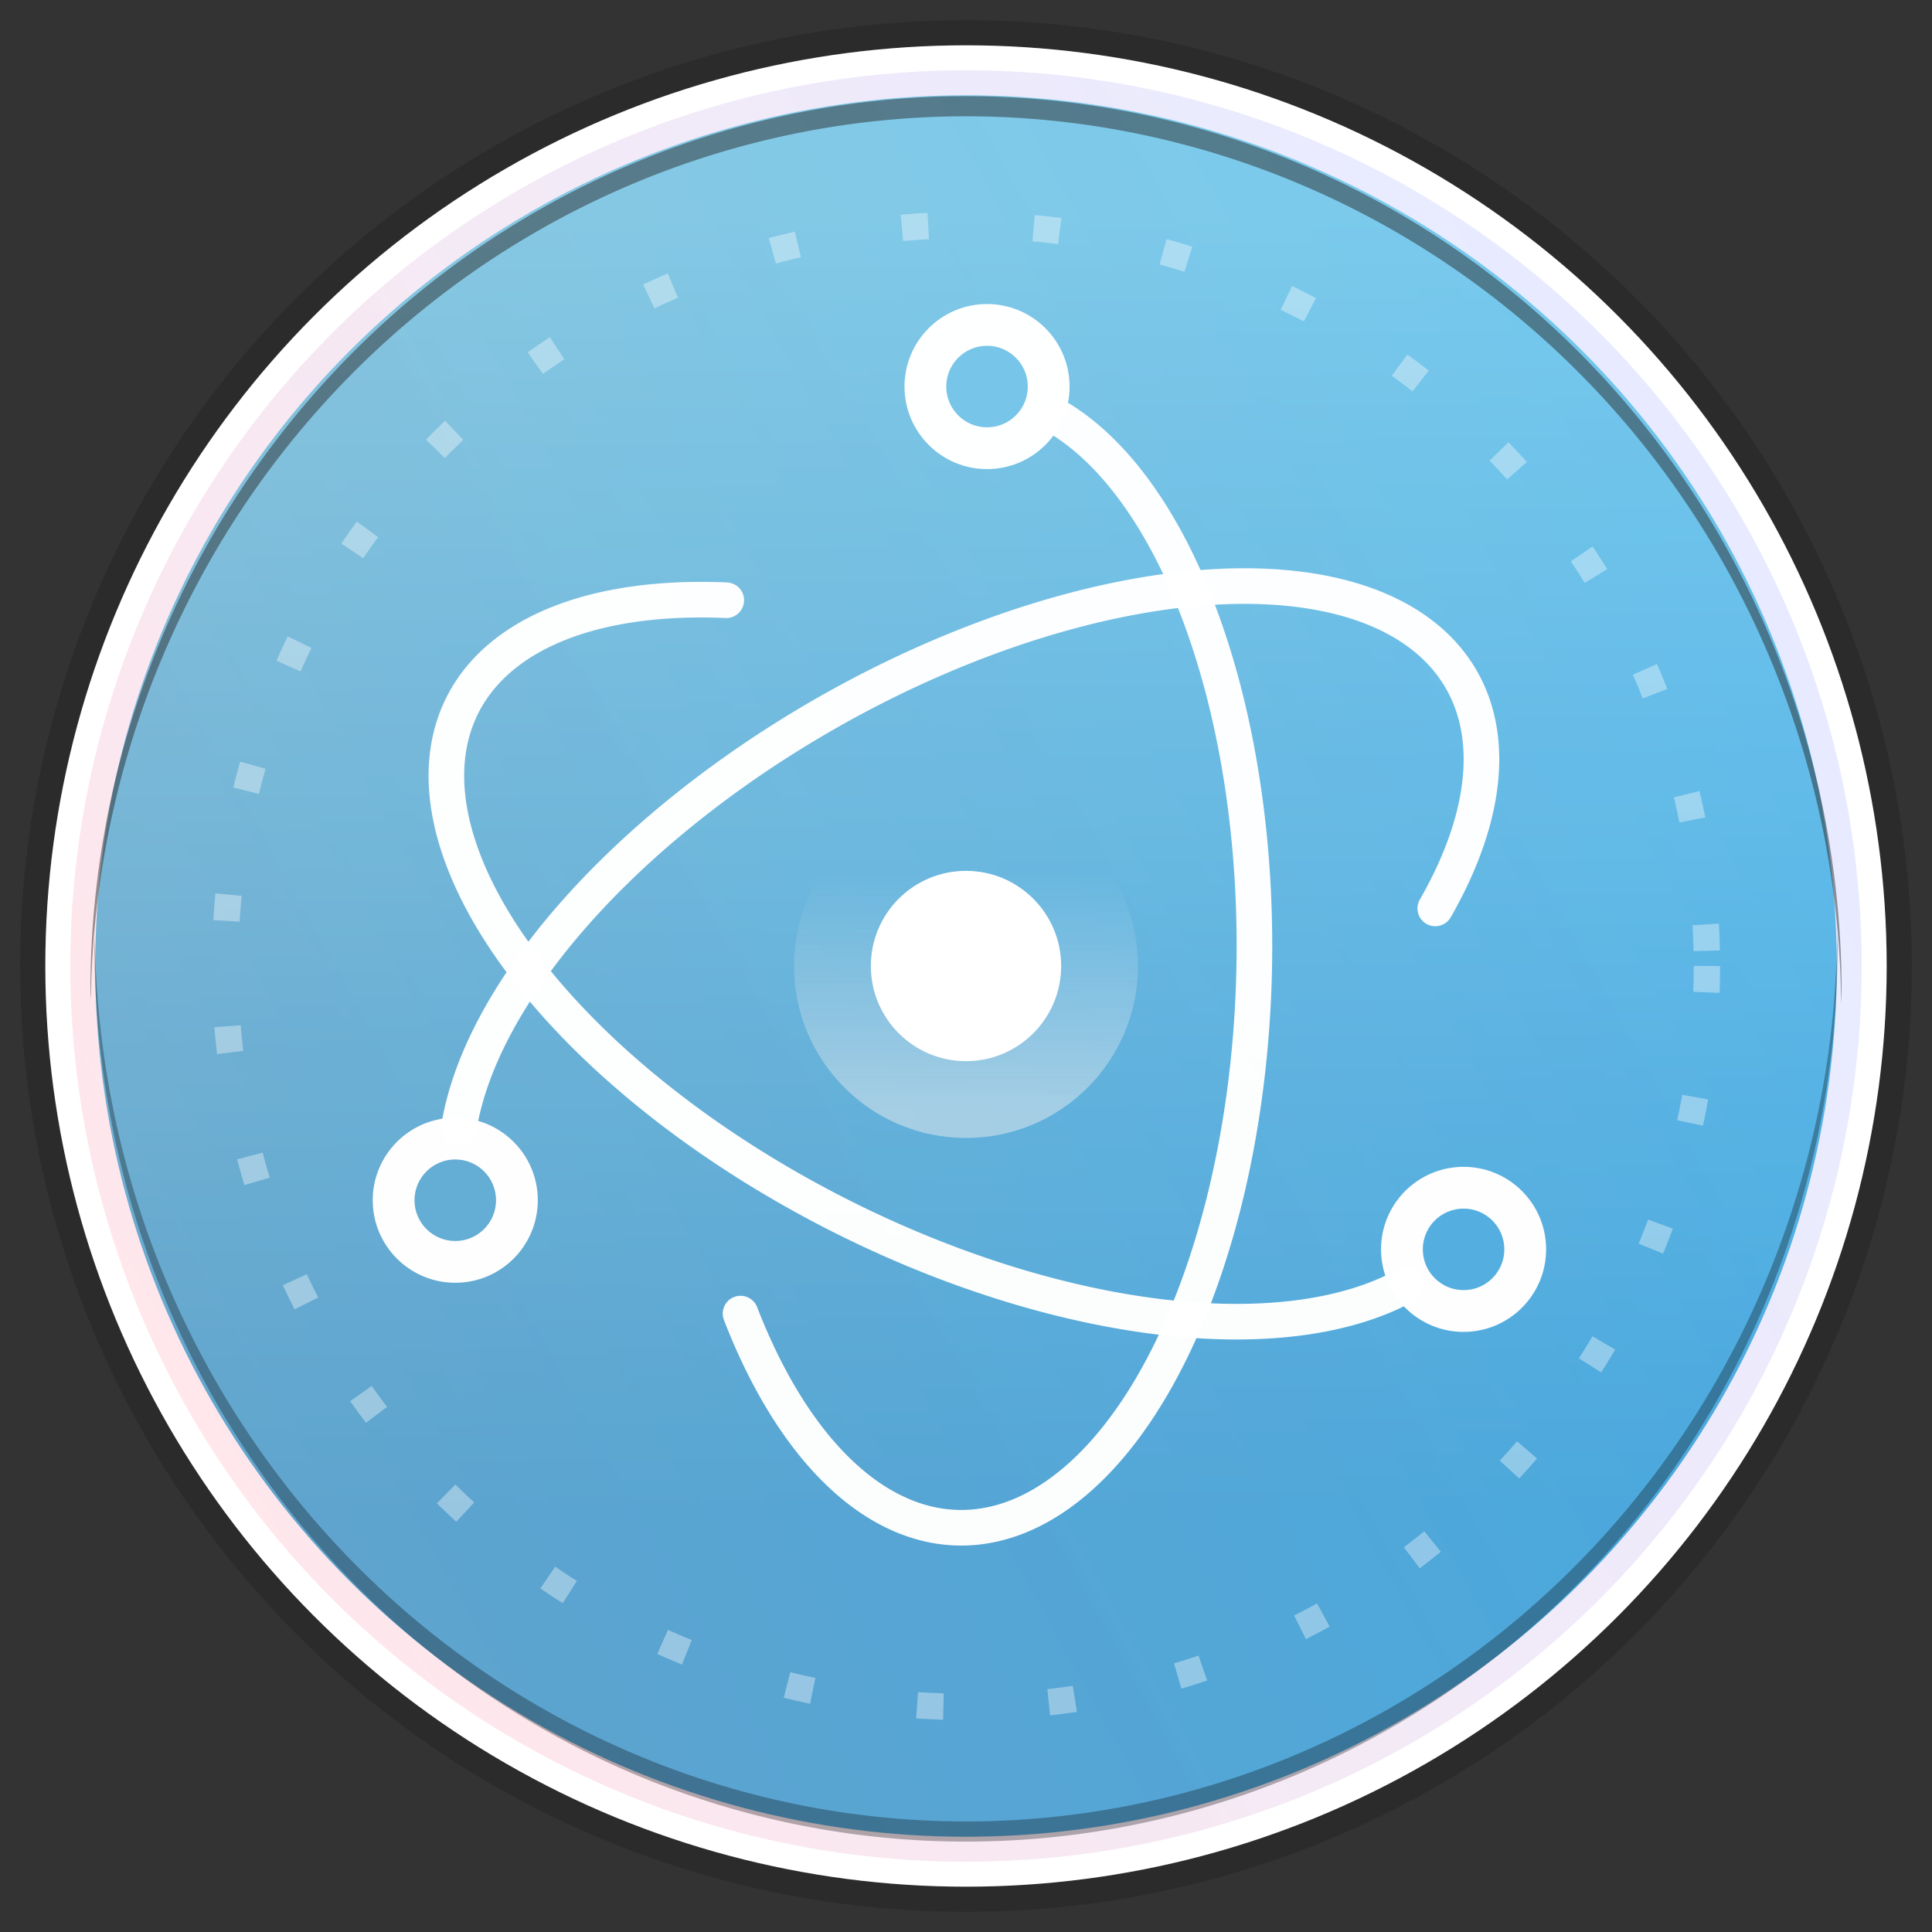 <svg xmlns="http://www.w3.org/2000/svg" xmlns:xlink="http://www.w3.org/1999/xlink" height="96" viewBox="0 0 96 96" width="96"><rect x="0" y="0" width="96" height="96" fill="#333333" stroke="none"/><title>Template icons dark</title><defs><linearGradient id="c"><stop offset="0" stop-color="#efefef" stop-opacity=".478"/><stop offset="1" stop-color="#efefef" stop-opacity="0"/></linearGradient><linearGradient id="b"><stop offset="0" stop-color="#ff053c"/><stop offset="1" stop-color="#0b31ff" stop-opacity=".974"/></linearGradient><linearGradient xlink:href="#a" id="d" x1="24.535" y1="7.996" x2="24.705" y2="38.25" gradientUnits="userSpaceOnUse" gradientTransform="matrix(2.131 0 0 2.131 108.68 105.531)"/><linearGradient id="a"><stop offset="0" stop-color="#86dceb"/><stop offset="1" stop-color="#4bb7df"/></linearGradient><linearGradient xlink:href="#b" id="e" x1="122" y1="183" x2="196" y2="142" gradientUnits="userSpaceOnUse"/><linearGradient xlink:href="#c" id="f" x1="160.849" y1="166.43" x2="160.849" y2="155.944" gradientUnits="userSpaceOnUse" gradientTransform="matrix(1.128 0 0 1.128 -20.504 -20.504)"/></defs><g color="#000" transform="translate(-112 -112)"><circle style="isolation:auto;mix-blend-mode:normal;marker:none" cx="160" cy="160" r="47" display="block" overflow="visible" fill-opacity=".157"/><circle style="isolation:auto;mix-blend-mode:normal;marker:none" cx="160" cy="160" r="44.508" overflow="visible" fill="url(#d)" stroke="#fff" stroke-width="2.48"/><circle r="44.508" cy="160" cx="160" style="isolation:auto;mix-blend-mode:normal;marker:none" overflow="visible" opacity=".109" fill="url(#e)" stroke="#fff" stroke-width="2.48"/><circle r="8.545" cy="160" cx="160" style="isolation:auto;mix-blend-mode:normal;marker:none" overflow="visible" fill="url(#f)"/><circle style="isolation:auto;mix-blend-mode:normal;marker:none" cx="160" cy="160" r="36.815" overflow="visible" fill="none" stroke="#fff" stroke-width="1.31" stroke-dasharray="1.31,5.24" stroke-opacity=".368"/><circle style="isolation:auto;mix-blend-mode:normal;marker:none" cx="160" cy="160" r="4.728" overflow="visible" fill="#fff" paint-order="markers stroke fill"/><circle style="isolation:auto;mix-blend-mode:normal;marker:none" cx="161.045" cy="131.208" r="4.101" overflow="visible" fill="#fff" fill-opacity=".989" paint-order="markers stroke fill"/><circle r="2.026" cy="131.208" cx="161.045" style="isolation:auto;mix-blend-mode:normal;marker:none" overflow="visible" fill="#77c5e8" paint-order="markers stroke fill"/><circle style="isolation:auto;mix-blend-mode:normal;marker:none" cx="134.622" cy="171.639" r="4.101" overflow="visible" fill="#fff" fill-opacity=".989" paint-order="markers stroke fill"/><circle r="2.026" cy="171.639" cx="134.622" style="isolation:auto;mix-blend-mode:normal;marker:none" overflow="visible" fill="#64add5" paint-order="markers stroke fill"/><circle style="isolation:auto;mix-blend-mode:normal;marker:none" cx="184.724" cy="174.08" r="4.101" overflow="visible" fill="#fff" fill-opacity=".989" paint-order="markers stroke fill"/><circle r="2.026" cy="174.08" cx="184.724" style="isolation:auto;mix-blend-mode:normal;marker:none" overflow="visible" fill="#54afe0" paint-order="markers stroke fill"/><path style="isolation:auto;mix-blend-mode:normal;marker:none" d="M203.287 158.414A43.307 44.508 0 0 1 160 202.508a43.307 44.508 0 0 1-43.287-43.922 43.307 44.508 0 0 0-.02.414A43.307 44.508 0 0 0 160 203.508 43.307 44.508 0 0 0 203.308 159a43.307 44.508 0 0 0-.021-.586z" overflow="visible" fill-opacity=".297"/><path d="M203.487 161.872A43.508 44.508 0 0 0 160 117.778a43.508 44.508 0 0 0-43.487 43.922 43.508 44.508 0 0 1-.021-.414A43.508 44.508 0 0 1 160 116.778a43.508 44.508 0 0 1 43.508 44.508 43.508 44.508 0 0 1-.02.586z" style="isolation:auto;mix-blend-mode:normal;marker:none" overflow="visible" fill="#242424" fill-opacity=".471"/><path style="isolation:auto;mix-blend-mode:normal;marker:none" d="M181.844 175.868a28.181 14.189 26.792 0 1-27.523-3.178 28.181 14.189 26.792 0 1-19.927-20.097 28.181 14.189 26.792 0 1 13.694-10.768" overflow="visible" fill="none" stroke="#fff" stroke-width="1.769" stroke-linecap="round" stroke-miterlimit="3.7" stroke-opacity=".984" paint-order="markers stroke fill"/><path style="isolation:auto;mix-blend-mode:normal;marker:none" d="M134.799 168.053a28.181 14.189-29.658 0 1 17.53-20.19 28.181 14.189-29.658 0 1 26.837-6.038 28.181 14.189-29.658 0 1 4.152 15.314" overflow="visible" fill="none" stroke="#fff" stroke-width="1.769" stroke-linecap="round" stroke-miterlimit="3.7" stroke-opacity=".984" paint-order="markers stroke fill"/><path style="isolation:auto;mix-blend-mode:normal;marker:none" d="M164.718 132.835a14.189 28.181 1.017 0 1 9.614 26.27 14.189 28.181 1.017 0 1-9.72 27.129 14.189 28.181 1.017 0 1-15.815-8.962" overflow="visible" fill="none" stroke="#fff" stroke-width="1.769" stroke-linecap="round" stroke-miterlimit="3.7" stroke-opacity=".984" paint-order="markers stroke fill"/></g></svg>